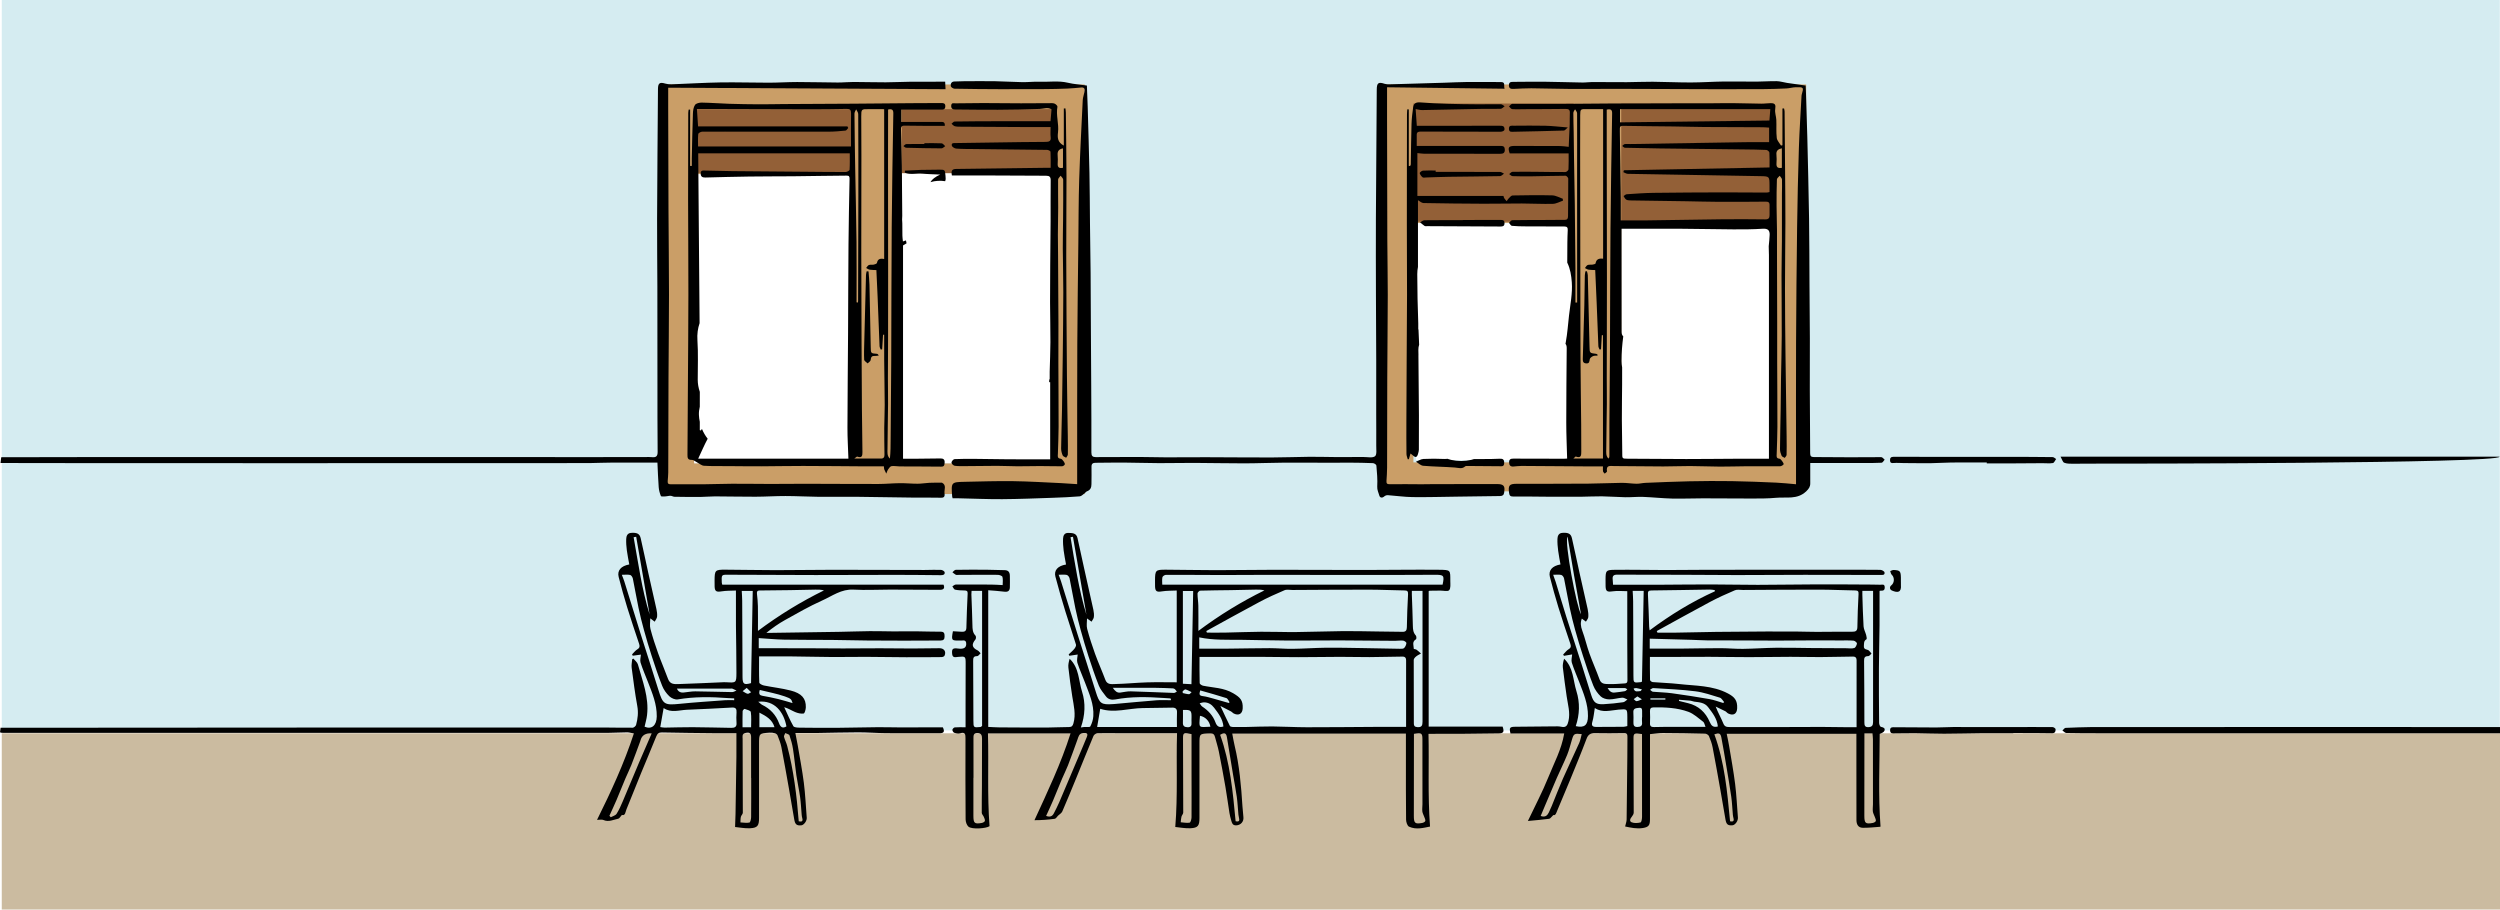 <?xml version="1.0" encoding="UTF-8"?>
<svg id="Livello_1" data-name="Livello 1" xmlns="http://www.w3.org/2000/svg" viewBox="0 0 2363.78 860">
  <defs>
    <style>
      .cls-1 {
        fill: #936037;
      }

      .cls-1, .cls-2, .cls-3, .cls-4, .cls-5 {
        stroke-width: 0px;
      }

      .cls-3 {
        fill: #cbbba0;
      }

      .cls-4 {
        fill: #ca9e67;
      }

      .cls-5 {
        fill: #d5ecf1;
      }
    </style>
  </defs>
  <rect class="cls-3" x="1.67" y="693.29" width="2362.11" height="166.71"/>
  <path class="cls-5" d="M1.67,0v690.58h2361.9V0H1.67ZM807.77,438.17h-151.5V164.57h151.5v273.6ZM996.58,438.17h-143.8V163.68h143.8v274.49ZM1487.43,435.14h-148.62v-224.07h148.62v224.07ZM1676.56,438.13h-147.22v-227.07h147.22v227.07Z"/>
  <path class="cls-4" d="M629.01,79.87v387.27h396.6V79.87h-396.6ZM807.77,438.17h-151.5V164.57h151.5v273.6ZM996.58,438.17h-143.8V163.68h143.8v274.49Z"/>
  <path class="cls-1" d="M807.77,163.48v-60.3h-151.5v60.3h151.5ZM852.77,163.68v-60.49h143.8v60.49h-143.8Z"/>
  <path class="cls-4" d="M1305.7,79.87v384.71h402.06V79.87h-402.06ZM1487.9,437.17h-151.5v-226.37h151.5v226.37ZM1676.71,437.17h-143.8v-227.11h143.8v227.11Z"/>
  <g>
    <rect class="cls-1" x="1336.4" y="97.87" width="151.5" height="111.83"/>
    <rect class="cls-1" x="1532.91" y="97.87" width="143.8" height="112.19"/>
  </g>
  <g>
    <path class="cls-2" d="M1689.28,413.45c-.34-25.14-.75-50.27-1.04-75.41-.25-21.72-.5-43.45-.51-65.18-.02-20.81.36-41.62.39-62.43.03-16.76-.19-33.52-.31-50.28-.13-18.26-.28-36.52-.45-54.78,0-.96-.34-1.91-.53-2.87-.51.03-1.02.06-1.52.1v34.73c-.45.09-.89.19-1.34.28-1.4-2.38-3.72-4.66-4.01-7.17-.66-5.63-.17-11.39-.42-17.08-.15-3.37-1.54-6.82-1.06-10.04.64-4.29.1-5.78-4.42-5.75-2.86.02-5.72.59-8.58.55-8.88-.11-17.76-.47-26.65-.56-7.33-.08-14.65.12-21.98.14-8.99.03-17.99-.02-26.98,0-12.43.03-24.86.09-37.29.12-10.02.02-20.04-.04-30.05.02-15.36.09-30.72.32-46.09.37-15.53.05-31.06-.11-46.58.01-1.04,0-2.07,1.59-3.1,2.45,1.01.87,1.98,2.42,3.04,2.5,4.01.28,8.05.07,12.08.05,12.82-.07,25.64-.06,38.46-.24,3.01-.04,4.16.92,3.95,3.98-.23,3.43.03,6.89-.1,10.34-.26,7.27-.64,14.53-.95,21.54-2.94-.29-5.48-.75-8.03-.77-14.28-.09-28.55-.08-42.83-.11-6.03,0-6.95,1.36-4.94,7.09h55.72c0,5.08.15,10.11-.14,15.1-.05.93-1.87,2.5-2.89,2.51-9.37.08-18.73-.15-28.1-.23-7.33-.06-14.67-.14-22,.03-1.04.02-2.06,1.39-3.08,2.14,1.06.68,2.1,1.9,3.18,1.94,6.01.22,12.04.25,18.06.17,10.71-.15,21.41-.51,32.11-.55.87,0,2.5,1.77,2.5,2.72.06,11.81-.17,23.62-.2,35.42,0,2.55-.84,3.66-3.48,3.61-4.47-.09-8.94.04-13.41.06-11.96.04-23.92,0-35.88.21-1.04.02-2.05,1.63-3.07,2.5.92.99,1.76,2.75,2.77,2.85,4.42.44,8.89.48,13.34.51,12.09.09,24.17.16,36.26.1,2.59-.01,3.28,1.11,3.19,3.38-.16,3.88-.33,7.76-.35,11.65-.04,6.37-.07,12.74-.11,19.12,2.87,5.9,3.83,12.06,4.31,18.7.74,10.34-1.47,20.97-2.63,31.21-.96,8.48-1.53,16.96-3.07,25.39-.09.5-.19,1-.29,1.5.9,1.05,1.19,2.4,1.17,4.14-.19,23.46-.43,46.93-.42,70.39,0,11.16.53,22.32.82,33.96-.55.03-1.78.16-3.01.16-15.92,0-31.84,0-47.76-.11-2.65-.02-4.13.64-4.1,3.53.03,2.67,1.2,4.1,3.93,3.95,2.58-.14,5.15-.58,7.73-.56,19.92.1,39.85.28,59.77.42,5.69.04,11.39,0,17.31,0,0,2.16-.2,3.49.07,4.71.17.79,1.03,1.43,1.59,2.14.76-.71,2.25-1.55,2.15-2.13-1.02-6.17,3.11-5.06,6.69-5.02,15.51.17,31.01.34,46.52.37,8.44.01,16.87-.41,25.31-.38,9.45.04,18.9.49,28.35.54,8.29.04,16.59-.3,24.88-.34,10.6-.04,21.2.12,31.79.02,1.21-.01,2.74-.88,3.48-1.84.33-.43-.76-2.18-1.47-3.14-.67-.9-1.63-2.12-2.56-2.21-3.16-.31-2.59-2.39-2.53-4.38.25-8.58.66-17.16.68-25.74.03-20.24-.15-40.48-.21-60.72-.04-12.78.02-25.57,0-38.35-.04-20.51-.12-41.03-.17-61.54-.02-8.43.05-16.86-.02-25.29-.07-7.74-.36-15.48-.39-23.22-.03-8.28.02-16.56.32-24.82.04-1.18,1.73-2.3,2.66-3.45.75,1.19,2.08,2.35,2.14,3.57.21,4.45-.05,8.91-.05,13.37-.02,14.93.04,29.85-.03,44.78-.05,10.92-.35,21.83-.35,32.74,0,18.95.27,37.9.2,56.84-.05,13.81-.5,27.61-.71,41.42-.15,9.61-.17,19.23-.32,28.84-.19,12.33-.53,24.66-.61,36.98-.01,2.08.67,4.28,1.52,6.22.41.93,1.94,1.36,2.97,2.01.61-.96,1.71-1.9,1.74-2.87.15-5.54.1-11.1.02-16.64ZM1489.27,103.31c.66,1.26,1.88,2.52,1.89,3.78.1,18.71.01,37.43.01,56.14,0,35.26.02,70.52.03,105.78,0,5.69,0,11.38,0,17.07-.54,0-1.07,0-1.61,0,0-10.9.06-21.81-.01-32.71-.15-20.11-.31-40.22-.59-60.33-.31-22.71-.73-45.42-1.14-68.13-.11-6-.45-11.99-.42-17.99,0-1.21,1.19-2.41,1.84-3.62ZM1515.73,244.6c-3.86-.47-6.49.45-7.11,4.47-.08.53-1.81.97-2.83,1.13-1.54.24-3.26-.16-4.63.38-1.08.43-1.74,1.88-2.59,2.87,1.13.53,2.22,1.33,3.4,1.53,1.97.32,4.01.26,6.32.37.46,10.3.95,20.47,1.36,30.65.56,13.78,1.03,27.57,1.63,41.36.05,1.06.72,2.08,1.11,3.12.46-.06.92-.12,1.38-.19.26-4.45.51-8.9.77-13.35.36,0,.72-.02,1.09-.03v116.67h-27.94c1.1-.96,1.92-2.06,2.27-1.92,5.24,2.02,5.15-1.52,5.16-4.86,0-8.35-.01-16.7-.09-25.05-.21-21.85-.54-43.7-.66-65.56-.14-24.6-.1-49.2-.14-73.8-.07-39.52-.14-79.05-.19-118.57-.02-11.63-.05-23.25.06-34.88.06-5.85.29-5.87,6.26-5.77,5.01.09,10.02.02,15.4.02v141.41ZM1522.74,215.58c-.33,38.27-.3,76.55-.49,114.83-.12,23.29-.39,46.57-.55,69.85-.07,10.43,0,20.87-.02,31.3,0,.65-.18,1.29-.85,2.04-2.64-2.55-2.09-6-2.08-9.09.07-14.15.41-28.3.54-42.45.08-8.17-.1-16.35-.09-24.52.01-17.32.07-34.64.1-51.96.03-14.36.07-28.72.07-43.07,0-15.91-.04-31.82-.07-47.73-.04-26.58-.09-53.16-.12-79.75-.01-10.38,0-20.75,0-31.38,3.75-.84,5.15.01,5.1,3.5-.59,36.14-1.23,72.29-1.54,108.44ZM1532.46,186.5c-.26-20.73-.6-41.46-.89-62.19-.08-5.64-.02-5.4,5.46-5.29,14.93.31,29.86.34,44.79.54,9.91.13,19.81.45,29.72.53,18.3.13,36.61.13,54.91.22,1.99,0,3.98.23,6.27.37v13.73c-7.56,0-14.99-.1-22.43.02-36.31.56-72.61,1.18-108.92,1.77-1.73.03-3.49-.22-5.17.06-.86.14-1.58,1.14-2.36,1.76.84.59,1.67,1.66,2.53,1.69,11.06.31,22.11.51,33.17.65,26.32.33,52.64.6,78.95.92,7.19.09,14.39.14,21.58.49,1.05.05,2.83,1.57,2.9,2.51.3,4.57.14,9.17.14,14.05-46.2.89-91.96,1.77-137.73,2.65-.16.61-.32,1.21-.48,1.82,1.41.55,2.81,1.54,4.23,1.57,21.55.44,43.1.75,64.65,1.11,20.3.34,40.6.66,60.9,1.07,8.37.17,8.37.27,8.41,8.85,0,2,0,4,0,6.18-1.07.2-1.87.5-2.68.49-13.51-.04-27.03-.21-40.54-.18-22.12.06-44.23.15-66.35.45-8.48.11-16.96.76-25.43,1.31-1.04.07-2.01,1.1-3.01,1.69.77,1.13,1.33,2.55,2.37,3.29.96.68,2.45.84,3.71.86,17.71.3,35.41.52,53.12.79,9.78.15,19.57.48,29.35.52,15.23.07,30.47.04,45.7-.14,2.58-.03,3.82.56,3.8,3.21-.03,3.15,0,6.31.01,9.46.02,2.73-.85,4.13-4.05,4.09-13.67-.18-27.35-.23-41.02-.09-23.47.25-46.95.72-70.42,1.03-8.04.11-16.09.02-25.18.02,0-7.26.08-14.56-.01-21.85ZM1672.55,240.66v193.1c-10.75,0-21.51-.04-32.27,0-15.3.06-30.59.28-45.89.27-18.48-.01-36.97-.18-55.45-.31-5.31-.04-5.09-.09-5.08-5.72.01-10.32-.37-20.64-.39-30.96-.03-11.17.21-22.34.26-33.51.03-5.36.03-10.71.02-16.07-.38-2.04-.59-4.09-.59-6.13,0-7.9.63-15.51,1.66-23.26-1.16-1.14-1.58-2.43-1.58-4.27.03-26.92-.02-53.84-.05-80.76,0-5.71,0-11.42,0-16.76,19.52,0,38.51-.08,57.5.03,16.12.09,32.24.5,48.36.58,9.21.04,18.43,0,27.61-.6,4.72-.31,6.71,1.33,6.58,5.74-.1,3.5-.56,6.99-.89,10.85l.19,7.79ZM1673,113.97c-47.24.58-94.13,1.15-141.27,1.72v-12.49h142.12c-.28,3.6-.54,6.93-.85,10.77ZM1684.77,158.7c-4.2.72-5.29-.97-5.08-4.23.17-2.7.26-5.44-.04-8.12-.44-3.87,1.58-5.36,5.12-6.15v18.5Z"/>
    <path class="cls-2" d="M1417.88,433.73c-4.75.27-9.51.26-14.27.29-3.26.02-6.52.02-9.92.02-.88.31-1.75.57-2.6.77-6.32,1.44-12.79,1.44-19.11,0-1.21-.28-2.38-.63-3.53-1.05-.77.19-1.68.25-2.75.2-6.6-.31-13.24-.36-19.84-.01-2.39.13-4.71,1.71-7.06,2.63,2.28,1.33,4.48,3.61,6.85,3.82,9.97.86,20.01.91,29.99,1.65,3.4.25,6.71,1.7,9.71-1.11.35-.33,1.09-.36,1.65-.36,10.31.06,20.63.09,30.94.25,2.33.04,4.21.37,4.29-3.04.08-3.38-1.26-4.23-4.35-4.06Z"/>
    <path class="cls-2" d="M1350.83,558.91v128.12h69.92c1.74,5.04.8,6.35-3.78,6.39-12.17.11-24.33.33-36.5.42-9.68.07-19.35.01-29.82.01.69,28.64-.8,57.75,1.46,87.67-6.03,1.16-13,3.26-19.84.1-1.65-.76-2.78-4.35-2.81-6.65-.23-19.29-.14-38.59-.15-57.89,0-7.88,0-15.76,0-23.42h-164.2c.82,4.21,1.37,7.72,2.2,11.17,4.58,18.93,6.23,38.23,7.45,57.6.22,3.42.55,6.84.91,10.25.46,4.28-2.65,7.58-6.85,7.71-3.44.1-4-2.23-4.67-4.59-.65-2.32-1.29-4.67-1.68-7.05-1.31-8.2-2.38-16.44-3.79-24.61-1.93-11.13-3.98-22.24-6.2-33.32-.95-4.76-2.49-9.4-3.72-14.11-.62-2.38-1.7-3.32-4.54-3.25-10.1.26-10.11.07-10.11,10.01,0,23.33-.02,46.65,0,69.98,0,7.23-1.37,9.3-8.46,9.67-4.99.26-10.04-.79-14.41-1.2,2.48-30.08.78-59.11,1.67-88.67-8.27,0-15.98,0-23.68,0-11.31,0-22.62,0-33.92-.02-5.9,0-11.8-.2-17.69.05-1.31.06-3.22,1.36-3.72,2.56-5.62,13.39-10.99,26.89-16.5,40.33-4.24,10.37-8.51,20.73-12.96,31.01-.67,1.55-2.42,2.63-4.05,4.06-1.02,1.02-1.95,2.78-3.09,2.94-6.22.86-12.5,1.33-19.2,1.33,12.35-26.9,24.97-53.28,34.12-82.05h-78.09c.82,29.42-.75,58.28,1.49,87.7-2.95,2.19-16.86,3.31-20.02.38-1.63-1.51-2.59-4.53-2.6-6.88-.2-25.49-.2-50.98-.12-76.47.01-3.78-.17-6.34-5.11-4.84-1.66.5-3.78.06-5.51-.5-.85-.28-1.82-1.86-1.75-2.79.06-.85,1.37-2.23,2.23-2.31,3.13-.28,6.29-.11,10.22-.11,0-7.82,0-15.1,0-22.39.02-12.54.03-25.08.08-37.62.03-7.11-.13-7.21-7.35-6.52-2.27.22-5.04,1.16-5.42-2.83-.46-4.77.51-5.77,5.65-5.07,5.07.69,7.51-.6,7.66-4.08.1-2.41-.7-3.95-3.52-3.54-.85.12-1.72.02-2.59.04-7.89.16-8.08-.08-6.47-8.79,2.7.16,5.48.33,8.27.49,2.65.15,4.37-.5,4.45-3.74.27-10.78.68-21.57,1.2-32.34.12-2.43-.82-2.93-2.98-2.95-3.01-.03-6.06-.16-8.98-.78-1.01-.21-1.67-2.04-2.49-3.13,1.07-.58,2.13-1.67,3.2-1.68,11.16-.1,22.32-.06,33.48.02,3.27.02,6.54.27,10.88.47,0-2.6.44-5.32-.21-7.75-.27-1-2.87-1.93-4.42-1.94-12.38-.11-24.76.01-37.15.06-.86,0-1.86.21-2.56-.15-1.16-.59-2.12-1.55-3.17-2.35,1.04-.8,2.07-2.27,3.13-2.29,9.65-.18,19.31-.16,28.96-.1,5.75.04,11.5.35,17.25.4,3.78.03,4.96,2.22,4.98,5.51.03,3.6.12,7.21,0,10.81-.12,3.46-2.03,4.5-5.48,4.02-4.91-.68-9.89-.9-14.97-1.33v129.21c3.61.16,7,.43,10.4.45,15.12.1,30.23.2,45.35.15,6.89-.02,13.78-.5,20.67-.48,2.64,0,3.46-1.2,4.1-3.39,2.53-8.64.3-17.02-1.06-25.51-1.46-9.08-2.65-18.21-3.68-27.34-.3-2.68.37-5.48,1.17-8.31,9.05,8.45,8.39,20.55,11.73,31.01,3.51,11,2.92,22.36-1.09,33.93,1.52-.22,2.3-.38,3.09-.44,2.02-.15,5.33.43,5.82-.5,1.56-2.94,2.65-6.4,2.86-9.73.73-11.29-3.96-21.37-7.8-31.6-2.37-6.33-5.22-12.49-7.28-18.91-.75-2.33.15-5.18.3-7.78-2.58.38-5.25.78-7.93,1.18-.2-.43-.39-.87-.59-1.3,1.79-1.71,3.75-3.29,5.31-5.19.9-1.1,1.94-2.95,1.6-4.06-3.17-10.43-6.77-20.72-9.96-31.15-3.36-10.99-6.63-22.02-9.5-33.14-1.55-6,2.33-10.22,10.05-11.44-.77-4.44-1.72-8.87-2.27-13.35-.45-3.69-.71-7.44-.54-11.14.13-2.82,1.26-5.51,4.9-5.39,3.74.12,7.69-.09,8.77,4.95,1.98,9.29,4.03,18.56,6.09,27.83,2.97,13.33,6.02,26.65,8.92,40,.48,2.21.7,4.59.43,6.81-.18,1.51-1.42,2.9-2.19,4.34-1.24-.89-2.47-1.79-4.26-3.08,0,3.28-.69,6.78.13,9.88,2.09,7.91,4.61,15.73,7.4,23.43,3.02,8.34,6.68,16.44,9.79,24.75,1.81,4.84,5.99,4.04,9.35,3.97,10.02-.23,20.02-1.26,30.04-1.57,9.29-.29,18.6-.06,28.1-.06v-86.79c-4.61.24-9.46.07-14.16.84-4.61.76-6.2,0-6.33-4.64-.05-1.87-.05-3.75-.04-5.62.05-9.77.48-10.31,10.23-10.27,15.83.07,31.66.45,47.49.45,18.26,0,36.53-.35,54.79-.36,28.63-.02,57.25.18,85.88.17,23.29,0,46.58-.44,69.87-.19,11.62.13,10.9.2,10.95,10.73.02,2.96.49,6.84-1.11,8.61-1.29,1.43-5.39.34-8.24.36-3.31.03-6.62.06-9.93.12-.41,0-.81.24-1.2.37ZM1329.47,687.27c0-21.72-.02-42.31.02-62.9,0-4.16-3.02-3.54-5.46-3.52-9.71.08-19.41.41-29.12.45-9.32.04-18.64-.26-27.96-.24-13.06.03-26.12.3-39.18.3-12.48,0-24.96-.26-37.45-.31-10.59-.04-21.17.07-31.76.1-8.01.02-16.02,0-24.4,0,0,7.92-.1,16.37.15,24.81.02.85,1.98,2.14,3.21,2.39,9.57,1.97,19.48,1.82,28.44,7.11,6.69,3.95,9.38,6.68,9.02,14.29-.25,5.22-3.77,7.24-8.55,4.84-.88-.44-1.5-1.38-2.37-1.85-3.05-1.65-6.15-3.19-10.16-5.25,3.35,7.13,6.07,13.06,8.97,18.89.31.62,1.71.96,2.61.98,4.46.09,8.92.07,13.39,0,8.04-.14,16.07-.56,24.1-.49,10.9.09,21.79.75,32.69.76,21.67.03,43.34-.24,65.01-.35,9.39-.05,18.77,0,28.79,0ZM1140.58,596.65l.54,1.5c5.79,0,11.58.09,17.37-.02,11.31-.22,22.62-.72,33.93-.81,11-.08,22,.4,33,.29,14.83-.14,29.65-.75,44.48-.89,10.95-.1,21.9.22,32.85.35,7.86.1,15.71.2,23.57.31,3.01.04,3.82-1.59,3.88-4.39.23-10.35.5-20.71,1.12-31.04.19-3.11-.82-3.64-3.53-3.68-11.14-.16-22.28-.73-33.42-.75-24.09-.03-48.18.19-72.27.31-2.54.01-5.41-.69-7.58.23-8.06,3.4-16.05,7.04-23.77,11.15-16.82,8.96-33.46,18.27-50.17,27.43ZM1363.98,552.81c1.9-8.81,1.17-9.4-7.44-9.34-27.18.2-54.36.16-81.54.16-24.89,0-49.78-.11-74.67-.11-14.8,0-29.6.19-44.4.17-17.85-.02-35.69-.22-53.54-.17-1.16,0-3.11,1.29-3.31,2.26-.49,2.37-.16,4.9-.16,7.02h265.05ZM1133.9,613.31c10.06,0,19.27.06,28.49-.02,12.71-.11,25.42-.44,38.14-.45,7.16,0,14.33.73,21.49.64,10.43-.13,20.85-.92,31.28-1.04,11.24-.13,22.5.13,33.74.31,12.15.19,24.3.49,36.45.68,1.4.02,3.28.12,4.09-.68,1.2-1.18,2.04-3.09,2.2-4.77.07-.69-1.96-2.16-3.13-2.28-2.55-.27-5.16.22-7.75.2-17.24-.11-34.47-.36-51.71-.4-16.52-.04-33.04.24-49.56.15-14.42-.07-28.84-.52-43.26-.69-13.54-.15-27.13.51-40.47-2.33v10.66ZM1112.8,687.42c0-5.25-.18-9.57.06-13.86.18-3.31-1.51-4.51-4.32-4.49-9.35.07-18.69.3-28.04.42-13.44.17-26.8,5.04-40.22.69-.96,5.68-1.93,11.38-2.92,17.23h75.45ZM1133.09,596.51c20.33-15.19,40.7-27.58,62.43-38.29-2.76-.75-5.4-.79-8.03-.74-8.02.15-16.04.38-24.05.51-9.57.15-19.15.17-28.71.48-.89.03-2.46,1.77-2.46,2.72,0,3.86.71,7.72.78,11.59.15,7.58.04,15.16.04,23.74ZM918.63,558.64c-.08,1.46-.2,2.45-.17,3.45.33,9.64.79,19.27.98,28.91.07,3.67.08,7.11,2.91,10.02.62.63.58,2.84-.04,3.58-3.93,4.7-3.35,7.75,2.06,10.38,1.11.54,1.87,1.79,2.79,2.72-1.08.95-2.18,2.73-3.23,2.7-3.67-.09-3.81,1.91-3.79,4.69.13,18.73.15,37.47.23,56.21.03,6.73.06,6.74,6.81,6.09.24-.02.46-.31,1.4-.99v-127.75h-9.96ZM1334.92,558.68c0,1.44-.03,2.57,0,3.7.33,9.77.78,19.54.95,29.31.06,3.42.32,6.49,2.81,9.18.65.7.7,3.24.19,3.54-4.12,2.46-2.17,5.93-2.09,9.15,1.03.3,2,.33,2.65.81,1.46,1.07,2.77,2.35,4.14,3.54-1.57.92-3.28,1.67-4.66,2.81-.99.81-2.2,2.15-2.2,3.26-.06,20.01.04,40.01.1,60.02,0,2.18.63,3.26,3.19,3.49,4.26.39,5.03-1.49,5.02-5.24-.09-28.19-.01-56.38,0-84.57,0-12.91,0-25.81,0-39h-10.12ZM1107.07,662.06c.02-.39.03-.78.05-1.17-.21-.19-.4-.52-.62-.54-2.14-.17-4.28-.28-6.42-.42-15.25-1.03-30.49-1.44-45.62,1.42-3.56.67-6.69-.11-8.88-3.03-2.4-3.21-5.14-6.38-6.6-10.02-3.62-9.1-6.75-18.41-9.79-27.73-2.7-8.3-5.14-16.69-7.46-25.1-1.86-6.74-3.54-13.54-4.97-20.39-1.96-9.38-3.53-18.84-5.47-28.23-.26-1.27-1.56-3.01-2.67-3.26-2.28-.51-4.75-.15-7.67-.15.86,2.34,1.67,4.27,2.29,6.26,5.18,16.58,10.28,33.19,15.5,49.76,5.75,18.24,11.72,36.41,17.36,54.68,3.42,11.07,5.06,12.44,16.51,11.57.43-.03.86-.04,1.3-.08,13.2-1.19,26.39-2.47,39.6-3.51,4.49-.35,9.03-.06,13.55-.06ZM1128.16,558.81h-9.73v87.67c3.06.17,5.44.3,8.1.44.55-29.55,1.09-58.68,1.63-88.12ZM1126.6,694.1c-7.4-1.59-8.05-1.33-8.04,3.9.05,23.43.2,46.86.2,70.28,0,1.31-1.34,2.57-1.68,3.94-.43,1.7-.48,3.5-.7,5.25,2.83.2,5.74.85,8.44.36.9-.16,1.78-3.25,1.79-5.01.12-14.2.01-28.4,0-42.6-.01-12.06,0-24.12,0-36.13ZM1336.89,693.86c0,1.66,0,3.08,0,4.51-.03,24.28-.06,48.57-.09,72.85-.01,7.15,1.06,8.13,7.95,6.88,1.09-.2,2.7-1.05,2.89-1.87.26-1.15-.54-2.57-.98-3.84-.59-1.72-1.6-3.38-1.82-5.14-.28-2.26.11-4.59.11-6.89,0-20.14-.07-40.28-.03-60.43.01-6.83-.36-7.23-8.02-6.07ZM920.46,735.44s-.06,0-.1,0c0,11.92,0,23.84,0,35.76,0,7.17,1.03,8.14,7.94,6.9,1.09-.2,2.71-1.04,2.9-1.86.26-1.15-.46-2.61-.98-3.85-.56-1.33-1.94-2.56-1.96-3.84-.1-8.2.13-16.41.16-24.61.06-15.12.02-30.24.1-45.35.01-3.09-.5-5.45-4.32-5.5-3.86-.06-3.8,2.38-3.78,5.21.09,12.38.04,24.76.04,37.14ZM989.12,771.44c3.77,1.46,5.93.29,7.35-2.5,1.75-3.43,3.53-6.86,5.05-10.4,6.31-14.72,12.52-29.47,18.76-44.22,2.43-5.74,4.91-11.46,7.23-17.25,1.39-3.45.44-4.19-3.24-3.95-4.05.27-4.46,3.24-5.46,6-2.96,8.17-5.88,16.36-9.01,24.47-1.64,4.24-3.75,8.29-5.52,12.48-2.93,6.96-5.69,13.99-8.65,20.94-2.04,4.8-4.28,9.51-6.5,14.41ZM1168.29,776.51c2.81.63,3.93-.14,3.25-2.82-.28-1.1-.49-2.23-.6-3.35-.52-5.66-.78-11.36-1.55-16.98-.95-6.94-2.34-13.82-3.49-20.73-1.98-11.88-3.97-23.75-5.85-35.64-.68-4.33-2.84-4.3-6.41-2.21,9.49,26.31,12.02,53.9,14.65,81.74ZM1052.15,650.33c2.24,3.14,3.97,4.92,7.14,4.5,3.27-.43,6.55-1.24,9.81-1.16,13.63.37,27.24,1.04,40.87,1.5.9.03,1.83-.8,2.75-1.23-.63-.82-1.17-1.75-1.94-2.41-.5-.43-1.32-.64-2.01-.67-5.29-.22-10.59-.48-15.89-.51-13.16-.07-26.32-.02-40.73-.02ZM1156.76,686.88c-.64-7.08-4.76-12.41-8.81-17.72-2.35-3.09-5.48-5.09-9.51-5.08-1.39,0-2.77.54-4.16.84.8,1.07,1.4,2.45,2.45,3.14,5.67,3.72,10.12,8.5,12.46,14.87,1.41,3.85,3.53,5.31,7.57,3.96ZM1014.5,507.52c-.76.15-1.53.3-2.29.44,4.1,24.59,7.74,49.27,15.02,73.25-4.24-24.57-8.49-49.13-12.73-73.7ZM1118.49,671.29c0,4.17.12,8.03-.04,11.89-.13,3.18,1.3,4.33,4.34,4.43,3.23.11,3.98-1.53,3.82-4.29-.1-1.72-.02-3.45,0-5.18.1-6.43-.7-7.17-8.13-6.85ZM1161.81,664.68c.26-.23.52-.47.78-.7-1.02-1.36-1.77-3.52-3.09-3.94-8.09-2.62-16.32-4.84-24.66-7.24-1,3.33-1.2,4.94,2.18,5.34,3.54.42,7.01,1.51,10.47,2.45,4.79,1.3,9.55,2.72,14.32,4.09ZM1144.44,687.13c-.83-5.34-4.83-9.45-9.84-10.33-1.07,12.24-1.44,10.74,9.84,10.33ZM1118.21,653.56c.03.58.06,1.16.09,1.74,1.98.4,3.96,1.04,5.94,1.08.8.02,1.62-1.27,2.43-1.96-1.91-.9-3.76-2.03-5.77-2.57-.69-.19-1.78,1.1-2.69,1.71Z"/>
    <path class="cls-2" d="M1525.16,552.9c14.57,0,28.43.04,42.28-.01,16.65-.07,33.3-.32,49.95-.3,14.88.01,29.76.41,44.63.39,18.79-.03,37.58-.39,56.37-.45,17.48-.05,34.97.11,52.45.2,2.42.01,4.85.21,7.27.13,1.88-.06,3.79-.75,3.92,2.32.13,2.85-1.28,3.49-3.7,3.31-.53-.04-1.09.24-1.18.26,0,10.98.08,21.7-.02,32.42-.13,13.36-.52,26.72-.58,40.08-.08,17.44.02,34.88.18,52.31.01,1.29.86,3.5,1.67,3.68,2.27.49,4.29,1.08,3.38,3.67-.49,1.38-2.5,2.23-4.51,3,0,28.6-1.48,57.56.79,87.44.49-.39-.02.36-.57.4-5.39.41-10.78,1.02-16.17.94-4.47-.06-6.02-3.31-6.03-7.41-.02-17.57-.03-35.14-.04-52.7,0-9.62,0-19.24,0-28.77h-122.63c.88,4.41,1.69,7.87,2.26,11.38,1.98,12.02,4.2,24.02,5.71,36.1,1.31,10.52,1.78,21.15,2.63,31.72.25,3.1-2.53,7.08-5.15,7.32-4.47.41-5.87-.95-6.66-5.77-1.51-9.29-3.15-18.57-4.8-27.83-2.38-13.38-4.73-26.77-7.31-40.11-.71-3.65-2.01-7.23-3.47-10.65-.47-1.1-2.33-2.24-3.58-2.27-13.3-.35-26.6-.57-39.9-.62-3.82-.01-7.64.64-12.26,1.06,0,4.91,0,10.32,0,15.73,0,21.6,0,43.19-.02,64.79,0,5.63-1.19,7.33-6.68,8.24-5.81.96-11.45-.32-16.82-1.44.63-2.75,1.39-4.6,1.42-6.47.29-19.68.48-39.35.67-59.03.06-6.33.07-12.66.1-18.99.01-2.18-.12-3.86-3.21-3.8-9.13.19-18.27.19-27.4.03-4.09-.07-6.47,1.15-8.04,5.33-4.91,13.05-10.27,25.92-15.54,38.83-3.97,9.71-8.02,19.38-12.15,29.02-.91,2.12-1.57,4.99-3.72,4.26-1.8,1.68-2.77,3.39-3.96,3.56-6.24.86-12.52,1.33-20.1,2.06,6.87-14.51,13.75-27.43,19.17-40.93,5.45-13.59,12.64-26.67,15.18-41.82h-50.79c-1.42-5.44-.66-6.32,4.53-6.34,12.13-.05,24.26-.26,36.39-.35,2.37-.02,4.81-.15,7.08.36,4.7,1.07,5.89-1.46,6.79-5.33,1.88-8.03-.58-15.64-1.68-23.4-1.29-9.1-2.6-18.21-3.62-27.35-.3-2.66.38-5.43,1.19-8.24,8.92,8.39,8.4,20.32,11.66,30.67,3.43,10.87,3.06,22.12-.64,33.07,8.37,1.86,11.46-1.03,11.54-9.53.11-11.45-4.22-21.64-8.2-31.98-2.38-6.17-5.08-12.24-7.07-18.54-.73-2.32.17-5.16.33-7.76-2.56.44-5.16.88-7.76,1.33-.25-.41-.5-.81-.75-1.22,1.7-1.7,3.16-3.79,5.15-5,2.47-1.5,2.35-3.05,1.57-5.36-3.83-11.43-7.69-22.85-11.24-34.36-2.91-9.47-5.54-19.04-8.02-28.63-1.58-6.14,2.13-10.49,10.02-11.85-.75-4.3-1.66-8.6-2.21-12.95-.47-3.69-.81-7.44-.68-11.14.1-2.77,1.04-5.51,4.63-5.77,5.61-.41,8.1.82,9.07,5.06,2.47,10.8,4.71,21.66,7.11,32.47,2.56,11.5,5.26,22.97,7.76,34.49.54,2.49.81,5.13.6,7.66-.13,1.48-1.45,2.86-2.24,4.29-1.22-.92-2.45-1.85-3.85-2.9-1.48,3.59-1.16,7.25.37,11.35,2.61,7,4.22,14.37,6.73,21.41,2.98,8.36,6.66,16.46,9.65,24.81,1.66,4.63,5.49,4.21,8.82,4.34,4.99.2,10.02-.37,15.03-.63,2.77-.14,2.51-2.11,2.5-4.04-.08-11.52-.14-23.05-.16-34.57-.02-16.05,0-32.1,0-48.59-4.46,0-9.3-.54-13.96.15-4.9.72-6.42.1-6.54-4.82-.05-2.16-.06-4.33-.04-6.49.08-8.16.37-8.93,8.3-9.03,16.26-.21,32.53.17,48.79.19,12.64.02,25.29-.19,37.93-.22,21.73-.05,43.45-.05,65.18-.06,18.71,0,37.41,0,56.12,0,14.51,0,29.02-.06,43.52.11,1.38.02,3.75,1.34,3.93,2.36.51,2.83-1.99,2.46-3.83,2.46-23.89-.04-47.77-.13-71.66-.11-21.44.02-42.88.21-64.33.22-16.98,0-33.96-.21-50.94-.26-20.72-.06-41.44-.01-62.17-.12-3.27-.02-4.45,1.31-4.09,4.42.19,1.67.23,3.37.35,5.1ZM1560.01,621.14c0,6.91-.07,14.36.12,21.8.02.71,1.6,1.92,2.54,1.99,8.23.7,16.51.87,24.7,1.81,15.68,1.81,31.78,1.21,46.43,8.94,6.28,3.31,9.04,6.58,8.71,14.02-.24,5.34-3.62,7.32-8.52,4.89-1-.5-1.7-1.6-2.7-2.12-2.99-1.55-6.06-2.95-9.1-4.41,2.23,5.89,5.13,10.71,7.18,15.87,1.26,3.17,3.06,3.51,5.9,3.49,16.79-.07,33.58.03,50.37.02,12.33,0,24.66-.13,36.98-.12,8.5.01,17,.19,25.49.28,2.31.02,4.63,0,7.31,0,0-21.76-.03-42.5.02-63.23,0-4.16-3-3.56-5.44-3.54-9.71.08-19.41.4-29.12.44-9.32.04-18.65-.26-27.97-.24-13.06.03-26.12.3-39.18.3-12.48,0-24.97-.25-37.45-.3-10.59-.04-21.18.06-31.76.09-8.01.02-16.02,0-24.51,0ZM1566.49,596.69c.22.5.44,1.01.66,1.51,5.66,0,11.32.07,16.98-.02,12.89-.21,25.77-.57,38.66-.73,15.94-.2,31.89-.29,47.84-.37,9.57-.05,19.15-.01,28.72.06,6.13.04,12.26.31,18.38.3,11.12,0,22.24-.25,33.35-.13,3.38.04,5.03-.64,5.09-4.42.17-10.36.53-20.71,1.1-31.05.15-2.72-.46-3.52-3.19-3.56-11.29-.16-22.57-.75-33.86-.77-24.09-.03-48.18.19-72.26.32-2.54.01-5.4-.65-7.57.27-8.06,3.41-16.06,7.04-23.77,11.15-16.81,8.96-33.43,18.26-50.13,27.42ZM1559.86,613.29c10.06,0,19.28.06,28.5-.01,12.71-.11,25.42-.43,38.14-.43,7.16,0,14.33.74,21.49.65,10.43-.13,20.85-.92,31.28-1.05,11.25-.13,22.51.19,33.77.28,10.88.09,21.75.13,32.63.18,2.54.01,5.22.5,7.55-.2,1.25-.38,2.37-2.75,2.56-4.34.09-.78-2-2.53-3.21-2.63-4.14-.35-8.32-.17-12.49-.19-7.48-.03-14.95-.11-22.43-.08-12.5.05-25,.21-37.5.23-10.05.02-20.1-.11-30.15-.14-12.01-.04-24.02,0-36.03-.08-4.71-.04-9.42-.38-14.14-.51-13.26-.38-26.53-.73-39.98-1.1v9.44ZM1621.42,559.09c-.03-.38-.06-.76-.1-1.13-1.51-.18-3.01-.54-4.52-.52-18.45.27-36.89.66-55.34.85-3.02.03-3.47,1.03-3.31,3.85.56,10.04.76,20.11,1.13,30.16.04,1.15.28,2.29.45,3.71,19.65-14.64,39.89-27.06,61.68-36.91ZM1760.88,558.68c0,1.5-.03,2.63,0,3.76.34,9.92.52,19.84,1.14,29.74.18,2.81,1.73,5.51,2.47,8.31.35,1.31.79,3.65.28,3.95-2.69,1.55-2.24,3.8-2.45,6.27-.33,3.95,3.13,2.99,4.73,4.39.94.83,1.66,1.93,2.47,2.9-1.03.84-2.06,2.4-3.08,2.39-3.41-.03-3.96,1.57-3.93,4.55.2,19.29.27,38.59.28,57.88,0,2.82.26,4.84,3.8,4.71,3.26-.12,4.42-1.53,4.41-4.84-.07-33.53,0-67.06.01-100.59,0-7.72,0-15.43,0-23.42h-10.14ZM1612.57,687.26c-.88-2.06-1.09-3.97-2.14-4.77-4.54-3.42-8.93-7.62-14.12-9.5-10.47-3.8-21.64-4.33-32.78-4.16-2.62.04-3.55,1.13-3.46,3.66.13,3.74.25,7.5.02,11.22-.19,3.02,1.27,3.78,3.83,3.72,3.44-.08,6.89-.16,10.33-.17,12.48-.02,24.95,0,38.32,0ZM1468.54,543.46c.88,2.5,1.7,4.59,2.36,6.73,3.37,10.98,6.59,22,10.05,32.94,4.71,14.91,9.62,29.76,14.38,44.65,3.15,9.87,6.12,19.79,9.28,29.66,2.22,6.91,4.61,8.74,11.63,8.38,6.17-.31,12.34-1,18.46-1.85,1.44-.2,2.7-1.68,4.05-2.57-1.63-.62-3.3-1.84-4.88-1.73-4.15.29-8.26,1.65-12.37,1.61-2.73-.03-6.13-1.02-8.02-2.84-2.92-2.82-5.51-6.44-7-10.2-3.65-9.23-6.7-18.7-9.77-28.14-2.66-8.16-5.14-16.39-7.45-24.66-1.87-6.73-3.55-13.53-4.98-20.36-1.96-9.37-3.53-18.83-5.47-28.21-.26-1.27-1.57-3.02-2.67-3.26-2.28-.51-4.75-.15-7.61-.15ZM1543.7,558.67c.17,3.42.44,6.56.45,9.7.12,23.45.21,46.91.28,70.36.02,7-.01,7.01,6.87,6.27.4-.04.76-.33,1.2-.52.54-28.6,1.08-57.17,1.62-85.81h-10.43ZM1552.55,694.06c-7.52-1.07-8.06-.8-8.05,4.25.07,23.32.21,46.65.2,69.97,0,1.31-.89,2.83-1.78,3.9-1.61,1.9-2.58,4.33-.13,5.32,2.46,1,5.7.77,8.37.12.87-.21,1.41-3.42,1.41-5.27.07-18.83,0-37.66-.03-56.49-.01-7.3,0-14.6,0-21.8ZM1762.82,693.46c0,1.43,0,2.69,0,3.96-.02,24.59-.03,49.19-.06,73.78,0,7.16,1.06,8.15,7.94,6.91,1.1-.2,2.72-1.05,2.91-1.87.26-1.15-.53-2.57-.97-3.85-.59-1.72-1.62-3.37-1.84-5.13-.28-2.26.11-4.6.11-6.9,0-20.45,0-40.89-.03-61.34,0-1.81-.27-3.63-.42-5.56h-7.64ZM1538.66,686.49c0-2.94.02-5.65,0-8.36-.07-8.1-.06-7.82-8.32-7.16-7.44.59-15.08,3.37-22.42-1.54-.78,4.61-1.1,8.89-2.3,12.92-1.17,3.91.25,4.98,3.74,4.97,8.6-.04,17.19-.05,25.79-.13,1.1-.01,2.19-.42,3.52-.69ZM1456.72,771.5c4.28,1.53,6.23-.37,7.64-3.16,1.02-2.03,1.95-4.12,2.81-6.22,3.53-8.6,6.82-17.31,10.56-25.82,4.99-11.35,10.4-22.52,15.45-33.84,1.15-2.59,1.57-5.5,2.36-8.35-7.07-.76-7.54-.44-9.27,5.3-1.44,4.79-2.62,9.71-4.5,14.32-3.01,7.37-6.6,14.51-9.79,21.82-3.83,8.76-7.5,17.58-11.23,26.38-1.32,3.11-2.62,6.23-4.02,9.58ZM1635.81,776.55c2.49.47,3.95.14,3.26-2.73-.26-1.1-.53-2.22-.63-3.35-.51-5.65-.71-11.35-1.49-16.96-1.35-9.61-3.01-19.18-4.61-28.76-1.53-9.18-3.03-18.38-4.8-27.52-.76-3.92-2.16-4.39-6.6-2.94,9.67,26.41,12.18,54.13,14.86,82.26ZM1629.33,664.69c.28-.29.56-.59.84-.88-1.31-1.42-2.38-3.65-3.97-4.14-7.65-2.34-15.34-5.05-23.22-6.05-13.18-1.67-26.51-2.18-39.79-3.03-.98-.06-2.03,1.06-3.05,1.63.91.64,1.78,1.74,2.74,1.83,5.86.57,11.79.59,17.61,1.38,11.95,1.63,23.87,3.48,35.75,5.56,4.44.78,8.73,2.44,13.08,3.7ZM1624.27,686.89c-.77-7.41-5.07-12.81-9.23-18.27-3.35-4.39-8.36-4.58-13.21-5.22-1.13-.15-2.2-.76-3.33-.88-3.64-.37-7.29-.62-10.94-.91-.03.38-.05.75-.08,1.13,2.91.72,5.81,1.43,8.72,2.15,9.8,2.41,16.47,8.63,20.34,17.67,1.55,3.63,3.3,5.51,7.72,4.33ZM1482.17,507.44c-3.32,4.3,8.58,66.81,12.7,73.35-2.17-12.12-4.44-24.45-6.58-36.8-2.11-12.17-4.09-24.37-6.13-36.55ZM1552.54,678.21s.08,0,.11,0c0-1.57.04-3.15-.01-4.72-.07-2.06.52-4.64-3.06-4.22-2.76.32-5.56.35-5.21,4.46.25,2.98.09,6,.06,9-.02,2.48.18,4.67,3.52,4.64,3-.03,5.07-.82,4.62-4.46-.19-1.55-.03-3.14-.03-4.71ZM1520.03,650.53c1.71,2.98,3.53,4.62,6.6,4.29,3.25-.35,6.51-.73,9.72-1.32.85-.16,1.54-1.14,2.31-1.74-.76-.41-1.52-1.16-2.29-1.17-5.21-.1-10.43-.05-16.35-.05ZM1574.64,661.46c0-.39,0-.78.01-1.17h-14.19v1.17h14.18ZM1548.18,658.45c-1.37,1.01-2.42,1.8-3.48,2.58.91.69,1.89,2.04,2.7,1.95,1.73-.19,3.37-1.14,5.05-1.77-1.26-.81-2.52-1.62-4.28-2.75ZM1544.61,651.01c1.16,3.95,4.09,2.47,6.37,2.43.5,0,.98-1.06,1.47-1.64-1.76-.42-3.51-.93-5.29-1.21-.75-.12-1.59.24-2.55.42Z"/>
    <path class="cls-2" d="M887.47,160.43c-5.63.05-11.25.05-16.88.21-5,.14-10,.46-14.99.7-.03.64-.05,1.28-.08,1.92,5.27,2.25,11.06.38,16.54.91,5.61.55,11.26.6,16.9.87-4.61,2.11-7.67,4.43-9.2,7.18,4.55-1.38,9.28-1.61,13.89-.9.72-1.44.47-3.38.33-5.15-.45-5.81-.62-5.8-6.5-5.75Z"/>
    <path class="cls-2" d="M888.94,433.47c-8.03.12-16.07.21-24.1.28-3.64.03-7.28,0-11.01,0v-201.67c1.14-.69,2.24-1.35,3.33-2-.18-.92-.37-1.84-.56-2.76-.86.33-1.86.56-2.87.96-.22-2.27-.49-3.83-.5-5.4-.03-3.91-.06-7.83-.09-11.74-.25-2.4-.26-4.76-.05-7.07-.11-15.89-.21-31.78-.39-47.67-.12-11.08-.5-22.16-.77-33.23-.05-2.26-.18-4.43,3.15-4.37,7.73.14,15.46.19,23.19.24,4.97.03,9.95,0,15.03,0,.47-4.36-2.41-3.73-4.75-3.73-12.07-.02-24.14,0-36.32,0v-11.7c12.52,0,24.67-.06,36.82.05,2.54.02,4.72.16,4.77-3.24.05-3.05-2.16-3-4.19-3-8.99,0-17.98.06-26.96.13-18.64.15-37.28.35-55.92.48-22,.15-44.01.23-66.01.36-7.76.05-15.52.27-23.28.23-9.34-.05-18.69-.19-28.02-.49-8.67-.28-17.33-.98-26-1.12-2.17-.04-5.3.7-6.31,2.2-1.48,2.2-1.89,5.4-1.98,8.2-.5,14.19-.75,28.39-1.07,42.58-.05,2.31,0,4.61,0,6.92-.52,0-1.04,0-1.56,0v-53.3c-.46,0-.93,0-1.39,0-.14,1.07-.39,2.15-.4,3.22-.07,27.34-.17,54.68-.14,82.01.04,29.8.31,59.6.28,89.4-.02,28.74-.29,57.49-.46,86.23-.13,21.79-.29,43.58-.41,65.36-.01,2.65-.03,5.21,4.06,4.98,1.57-.09,3.25,1.46,4.86,2.28,2.21,1.13,4.36,3.14,6.63,3.29,7.27.48,14.59.28,21.9.33,10.87.08,21.74.22,32.62.19,13.07-.04,26.14-.35,39.21-.33,19.48.03,38.96.26,58.44.38,5.99.04,11.98,0,17.99,0,.17,1.5.1,2.26.36,2.89.55,1.36,1.27,2.66,1.91,3.98.6-1.4,1.01-2.92,1.85-4.15.81-1.19,1.98-2.79,3.15-2.94,2.52-.33,5.14.27,7.72.28,13.07.09,26.14.04,39.2.21,3.01.04,3.1-1.59,3.25-3.81.22-3.21-1.46-3.99-4.19-3.95ZM803.3,160.51c-.05.81-2.36,2.1-3.63,2.11-11.38.07-22.75-.1-34.13-.2-24.32-.2-48.65-.37-72.97-.62-8.5-.09-17-.39-25.5-.53-2.06-.03-4.62-.69-4.58,2.84.04,3.12,1.88,3.8,4.57,3.73,13.68-.35,27.37-.73,41.06-.92,13.9-.19,27.81-.15,41.71-.26,9.02-.07,18.04-.25,27.07-.36,7.84-.09,15.68-.08,23.51-.26,2.34-.05,2.92.75,2.87,3.03-.42,20.58-.83,41.17-1.01,61.76-.24,27.94-.25,55.88-.41,83.83-.18,29.93-.51,59.86-.58,89.78-.02,9.57.58,19.15.91,29.22h-142.04c3.04-6.41,5.69-12.79,8.97-18.83-2.21-2.8-4.03-5.92-5.4-9.29-.35.5-.72,1-1.07,1.51-.33-.12-.65-.25-.98-.37,0-2.61,0-5.23,0-7.84-.45-2.11-.73-4.27-.83-6.47-.11-2.56.2-5.22.83-7.87,0-4.66,0-9.33.02-13.99-1.27-3.72-1.97-7.61-1.97-11.43,0-12.4.53-24.93-.29-37.31-.39-5.86.35-11.27,2.05-16.23-.44-53.84-.87-107.23-1.3-160.59h143.29c0,5.04.16,10.31-.17,15.55ZM804.61,138.48h-144.58c0-3.92-.23-7.88.18-11.78.09-.88,2.39-2.18,3.69-2.19,14.41-.12,28.82-.01,43.23,0,25.5.02,51,.08,76.5-.01,5.29-.02,10.58-.49,15.84-1.03.92-.1,1.7-1.6,2.55-2.46-.26-.51-.53-1.02-.79-1.53h-141.19c-.41-6.16-.75-11.26-1.1-16.4,8.27,0,17.04-.02,25.81,0,27.05.08,54.1.22,81.16.25,11.53.01,23.06-.11,34.58-.36,3.19-.07,4.26.9,4.2,4.18-.19,10.59-.07,21.19-.07,31.33ZM809.5,103.35c.68,1.49,1.96,2.98,1.96,4.47.14,25.76.16,51.53.13,77.3-.04,33.09-.16,66.19-.25,99.28,0,.55-.08,1.1-.12,1.64-.45-.06-.9-.12-1.34-.19,0-18.95.16-37.9-.04-56.85-.24-22.42-.79-44.84-1.19-67.26-.32-18.07-.64-36.15-.81-54.23-.01-1.38,1.09-2.78,1.67-4.17ZM836.29,429.69c.03,2.3-.6,3.9-3.28,3.89-8-.01-16,0-25.25,0,1.45-.99,2.37-2.02,2.81-1.85,4.59,1.78,4.91-1.14,4.88-4.33-.14-13.53-.39-27.07-.49-40.6-.16-20.41-.25-40.83-.34-61.24-.12-29.19-.25-58.37-.27-87.56-.02-30.2.1-60.41.12-90.61,0-12.49-.06-24.98-.14-37.46-.04-6.53.27-6.84,6.67-6.73,4.87.09,9.75.02,14.99.02v141.68c-3.76-.76-6.14-.05-6.82,3.72-.13.7-1.87,1.35-2.96,1.57-1.51.31-3.25-.15-4.63.38-1.09.42-1.78,1.85-2.65,2.83,1.12.55,2.19,1.38,3.37,1.58,1.97.34,4.01.27,6.33.39.4,8.55.83,16.99,1.17,25.43.62,15.51,1.17,31.03,1.83,46.54.05,1.07.71,2.1,1.09,3.16.46-.06.92-.13,1.38-.19.28-4.6.55-9.2.83-13.8.36,0,.71-.01,1.07-.02,0,7.88-.06,15.77.01,23.65.13,14.24.43,28.48.49,42.72.03,7.23-.41,14.47-.44,21.71-.04,8.38.11,16.76.22,25.13ZM843.12,215.69c-.33,41.73-.25,83.47-.44,125.2-.11,24.7-.39,49.41-.57,74.11-.05,6.17,0,12.34-.69,18.6-2.88-2.59-2.29-6.04-2.28-9.18.08-14.16.41-28.32.53-42.48.07-8.03-.15-16.05-.14-24.08.02-13.45.13-26.89.16-40.34.04-18.67.05-37.35.05-56.02,0-15.62-.03-31.25-.05-46.87-.02-21.41-.04-42.83-.04-64.24,0-13.83.04-27.66.05-41.5,0-1.7,0-3.4,0-5.33,3.79-.8,5.01.28,4.95,3.68-.6,36.14-1.26,72.29-1.54,108.44Z"/>
    <path class="cls-2" d="M.56,688.11c8.17-.17,563.37-.26,571.54-.23,8.71.03,17.43.29,26.13.17,1.12-.02,2.89-1.53,3.2-2.66,1.57-5.82,2.27-11.63,1.14-17.81-2.19-12-3.74-24.13-5.33-36.23-.34-2.6.29-5.32.48-7.99.37-.23.74-.46,1.11-.69,1.48,1.84,3.74,3.47,4.31,5.55,4.33,15.72,10.64,31.15,8.64,47.98-.43,3.67-1.53,7.27-2.32,10.9,6.74,2.9,11.38-1.2,11.51-9.68.17-11.59-4.19-21.94-8.26-32.4-2.4-6.17-5.06-12.25-7.06-18.54-.71-2.22.18-4.95.34-7.55-2.41.33-5.08.69-7.74,1.05-.21-.42-.41-.85-.62-1.27,1.65-1.63,3.08-3.62,5.01-4.79,2.45-1.48,2.36-3.05,1.59-5.37-3.83-11.43-7.69-22.85-11.24-34.37-2.92-9.47-5.56-19.03-8.03-28.63-1.57-6.1,2.17-10.46,10.03-11.86-.78-4.44-1.73-8.89-2.31-13.38-.46-3.54-.74-7.16-.59-10.72.12-2.77,1.06-5.51,4.64-5.76,5.64-.39,8.09.83,9.06,5.08,2.47,10.8,4.71,21.66,7.11,32.48,2.56,11.5,5.25,22.98,7.76,34.49.51,2.35.87,4.86.63,7.22-.17,1.63-1.48,3.15-2.28,4.71-1.22-.93-2.45-1.86-4.16-3.16,0,3.32-.69,6.86.14,10,2.04,7.78,4.56,15.44,7.27,23.02,2.94,8.22,6.44,16.24,9.45,24.43,1.92,5.21,6.29,4.81,10.28,4.68,14.05-.43,28.1-1.14,42.15-1.73.86-.04,1.73-.04,2.6.02,9.25.59,9.52.59,9.56-8.79.06-14.8-.34-29.61-.45-44.41-.08-10.89-.02-21.78-.02-33.52-4.26.22-9.12.05-13.82.82-4.57.76-6.2-.03-6.33-4.65-.05-1.87-.05-3.75-.04-5.62.06-9.75.5-10.31,10.25-10.26,15.83.07,31.65.44,47.48.45,18.12.01,36.23-.34,54.35-.35,28.77-.02,57.54.13,86.31.18,5.18,0,10.36-.31,15.53-.13,1.29.04,3.45,1.26,3.62,2.22.43,2.46-1.62,2.86-3.69,2.84-13.94-.13-27.89-.31-41.83-.31-25.48,0-50.96.19-76.43.17-27.91-.02-55.83-.18-83.74-.29-5.14-.02-5.37.26-5.04,7.25.03.7.28,1.39.44,2.14h209.24c1.46,3.42,0,4.89-3.33,4.88-15.77-.04-31.54-.19-47.31-.21-11.45-.01-22.93.69-34.34.02-11.63-.69-20.35,6.1-29.92,10.37-12.04,5.37-23.52,12.03-35.07,18.45-6.1,3.39-11.82,7.45-17.55,12.07,1.33,0,2.66.02,3.99,0,21.61-.32,43.22-.61,64.83-.97,9.65-.16,19.29-.55,28.94-.65,7.14-.07,14.28.19,21.43.22,7.56.03,15.12-.12,22.68-.06,7.67.06,15.35.42,23.02.36,3.5-.03,3.57,1.98,3.62,4.46.05,2.7-1.05,3.89-3.86,3.88-11.49-.02-22.98.12-34.48.13-11.5,0-22.99-.02-34.49-.14-11.35-.12-22.7-.45-34.04-.55-14.85-.13-29.7.02-44.54-.26-7.98-.15-15.95-.95-24.3-1.48v9.58c7.94,0,15.43,0,22.92,0,10.12.02,20.24.04,30.37.07,8.75.03,17.49.15,26.24.14,11.72-.01,23.44-.17,35.16-.16,10.15,0,20.3.2,30.45.2,8.55,0,17.11-.1,25.66-.26,4.32-.08,6.71,3.18,4.83,7.1-.35.72-1.81,1.28-2.76,1.29-11.21.12-22.42.19-33.63.14-12.62-.06-25.23-.32-37.85-.36-10.48-.04-20.95.23-31.43.16-13.2-.09-26.39-.45-39.59-.58-9.87-.1-19.75-.02-30.06-.02,0,8.2-.15,16.5.2,24.79.04,1,2.72,2.39,4.35,2.72,8.41,1.7,17.01,2.63,25.3,4.76,10.5,2.71,14.55,7.55,14.35,15.87-.05,2.08-1.06,5.72-2.06,5.88-2.56.4-5.54-.35-8.03-1.39-3.45-1.45-6.6-3.59-10.34-4.59,2.81,6.01,5.38,12.16,8.64,17.93.69,1.22,3.88,1.38,5.93,1.41,12.16.16,24.32.22,36.48.13,12.55-.09,25.1-.47,37.65-.57,7.71-.06,15.42.22,23.13.23,9.29.02,18.59-.08,27.88-.12,3.43-.01,6.86,0,10.27,0,1.94,4.13,1.05,5.61-3.2,5.6-16.79-.03-33.57.06-50.36-.07-8.86-.07-17.72-.74-26.57-.73-13.18.02-26.35.43-39.53.6-6.4.09-12.8.01-19.79.01.78,4.03,1.58,7.75,2.21,11.5,2.01,11.87,4.31,23.71,5.82,35.65,1.38,10.95,1.87,22,2.73,33.02.22,2.85-2.63,6.8-5.03,7.08-4.45.52-6.02-.88-6.8-5.63-1.55-9.43-3.19-18.84-4.86-28.25-2.38-13.38-4.7-26.77-7.3-40.11-.74-3.78-2.25-7.44-3.64-11.06-.33-.87-1.5-1.73-2.44-1.99-1.62-.44-3.38-.63-5.06-.52-9.97.62-9.97.66-9.97,10.69,0,23.33-.02,46.65,0,69.98,0,7.23-1.37,9.31-8.47,9.68-5,.26-10.07-.8-14.19-1.18.17-4.81.36-8.51.42-12.22.3-17.95.6-35.9.83-53.85.09-7.43.02-14.86.02-22.62-7.37,0-14.15.06-20.94-.01-16.49-.17-32.98-.32-49.47-.66-2.94-.06-4.26.9-5.35,3.65-4.62,11.63-9.61,23.11-14.35,34.69-4.68,11.43-9.16,22.94-13.88,34.35-.99,2.39-1.01,6.31-4.29,5.26-1.54,1.68-2.32,3.32-3.39,3.55-4.64.96-9.14,3.47-14.17,1.21-1.42-.64-3.38-.1-5.95-.1,13.2-26.6,25.53-53.2,34.85-81.74-2.87-.45-4.66-.99-6.46-.97-6.13.06-12.26.4-18.39.47-8.05.09-563.12.04-571.16,0-1.13,0-2.44-.03-3.34-.58M624.3,687.47c1.39.18,2.74.52,4.09.5,8.84-.1,17.68-.45,26.52-.4,12.19.07,24.38.44,36.56.62,3.07.05,5.28-.8,4.92-4.71-.3-3.28-.17-6.62.02-9.92.18-3.2-.71-4.78-4.32-4.57-14.21.82-28.43,1.51-42.65,2.1-7.33.3-14.83,3.26-21.96-1.61-1.08,6.12-2.09,11.81-3.18,17.99ZM716.65,596.51c20.33-15.18,40.7-27.58,62.43-38.28-2.76-.74-5.39-.78-8.01-.74-8.02.15-16.03.36-24.05.49-9.57.15-19.14.29-28.71.33-2.49.01-2.81,1.17-2.58,3.29.43,3.85.81,7.72.88,11.58.13,7.44.04,14.88.04,23.33ZM694.18,662.02c0-.56,0-1.13.01-1.69-2.02-.09-4.04-.13-6.06-.28-15.82-1.22-31.58-1.42-47.34,1.26-2.46.42-6.02-1.16-7.94-2.99-2.83-2.71-5.32-6.22-6.76-9.85-3.66-9.23-6.79-18.68-9.87-28.13-2.66-8.16-5.08-16.41-7.37-24.69-1.9-6.88-3.63-13.81-5.1-20.79-1.94-9.23-3.48-18.55-5.39-27.79-.27-1.32-1.47-3.2-2.54-3.44-2.38-.52-4.95-.16-7.88-.16.91,2.41,1.71,4.23,2.3,6.11,5.17,16.58,10.25,33.19,15.47,49.76,5.57,17.69,11.39,35.29,16.83,53.01,4.2,13.67,5.67,14.59,19.95,13.14,14.32-1.45,28.69-2.37,43.04-3.43,2.86-.21,5.75-.03,8.63-.03ZM701.33,558.73c.16,3.33.42,6.33.43,9.33.12,24.04.18,48.08.31,72.11.04,6.7,1.39,7.61,8.05,5.73.53-28.98,1.07-57.99,1.6-87.18h-10.39ZM710.26,735.55s-.05,0-.08,0c0-12.81,0-25.61,0-38.42,0-4-1.45-4.93-5.38-4.09-3.46.74-2.65,3.4-2.64,5.47.03,23.31.2,46.63.19,69.94,0,1.29-1.52,2.51-1.84,3.87-.4,1.7-.3,3.52-.41,5.29,2.84.13,5.78.7,8.48.12.89-.19,1.6-3.34,1.62-5.14.14-12.35.07-24.7.07-37.06ZM616.18,693.47q-8.46-.67-10.47,6.18c-.12.41-.21.84-.36,1.24-2.78,7.48-5.47,14.99-8.39,22.42-1.72,4.37-3.87,8.56-5.69,12.89-2.82,6.69-5.47,13.46-8.31,20.14-2.15,5.04-4.5,10-6.76,14.99l1.3,1.37c1.87-1.04,4.45-1.62,5.47-3.21,2.37-3.7,4.15-7.81,5.88-11.87,5.22-12.23,10.25-24.53,15.44-36.76,3.83-9.01,7.79-17.97,11.88-27.39ZM755.23,776.55c2.84.62,4.18.02,3.31-2.99-.31-1.08-.46-2.22-.56-3.35-.49-5.52-.71-11.08-1.47-16.56-.97-6.93-2.53-13.78-3.54-20.71-1.2-8.23-1.91-16.54-3.19-24.76-.68-4.38-1.88-8.72-3.33-12.92-.35-1.03-2.58-1.41-3.95-2.08-.44,1.16-1.46,2.47-1.21,3.46.74,2.91,2.23,5.62,2.99,8.53,6.13,23.27,9.05,47.05,10.94,71.38ZM716.93,663.49c1.69,1.36,2.6,2.41,3.75,2.98,7.6,3.7,12.98,9.42,15.91,17.34,1.33,3.6,3.26,5.29,7.01,3-2.55-13.49-11.04-25.01-26.67-23.32ZM640.06,651.07c1.07,2.75,3.21,3.99,6.21,3.73,3.71-.32,7.41-1.15,11.11-1.12,11.63.1,23.26.55,34.89.7,1.36.02,2.73-.96,4.1-1.48-1.29-.6-2.56-1.27-3.89-1.78-.5-.19-1.14-.05-1.71-.05-16.84,0-33.68,0-50.71,0ZM601.52,507.51c-.8.16-1.61.32-2.41.48,4.41,24.52,7.74,49.24,15.15,73.17-4.25-24.55-8.49-49.1-12.74-73.65ZM702.08,687.65h8.09c0-4.92.42-9.79-.28-14.49-.19-1.26-3.72-2.16-5.83-2.89-.37-.13-1.87,1.33-1.9,2.09-.18,4.96-.09,9.92-.09,15.3ZM718.37,652.36c-1.26,4.11.04,5.12,2.71,5.57,4.93.84,9.84,1.85,14.71,3.03,4.44,1.08,8.81,2.47,13.59,3.83-1.18-3.47-.96-4.1-7.28-6.31-7.62-2.66-15.66-4.1-23.73-6.12ZM732.29,687.57c-2.11-7.24-7.73-10.41-14.27-13.77v13.77h14.27ZM706.02,650.39c-1.78,1.44-2.81,2.28-3.84,3.11,1.55.87,3.02,2.09,4.68,2.47.95.22,2.21-.93,3.34-1.46-1.22-1.2-2.44-2.41-4.18-4.12Z"/>
    <path class="cls-2" d="M1422.56,83.89c-37.61-.46-74.14-.91-111.08-1.37,0,9.29-.02,19.29,0,29.29.07,38.59.12,77.17.25,115.76.06,17.07.45,34.13.42,51.2-.04,26.43-.38,52.86-.48,79.28-.11,28.07-.07,56.15-.16,84.22-.01,4.15-.33,8.29-.58,12.44-.14,2.33.47,3.19,3.18,3.13,9.98-.19,19.97.02,29.95.04,4.14,0,8.28-.14,12.42-.14,19.88-.03,39.76-.09,59.63-.04,7.13.02,6.66,3.6,6.11,7.94-.31,2.48-1.58,3.37-4.04,3.39-13.63.12-27.26.37-40.89.56-13.89.19-27.79.6-41.67.42-7.81-.1-15.61-1.27-23.42-1.81-1.07-.07-2.48.37-3.26,1.08-2.11,1.93-4.22,1.39-4.8-.78-.73-2.75-2.15-5.24-1.95-8.5.39-6.58-.25-13.23-.8-19.83-.07-.87-2.06-2.21-3.21-2.26-7.3-.33-14.61-.4-21.91-.46-6.15-.05-12.31.08-18.46.08-14.98-.01-29.96-.16-44.94-.06-12.15.08-24.29.63-36.43.64-15.8.02-31.61-.37-47.41-.43-11-.04-22.01.27-33.01.22-11.03-.05-22.06-.44-33.1-.52-9-.06-18,.13-27,.19-2.55.02-3.97.83-3.88,3.8.16,5.47-.05,10.94-.05,16.42,0,3.17-1,5.6-4.25,6.77-.81.29-1.38,1.21-2.13,1.74-1.53,1.08-3.04,2.86-4.67,3-8.4.7-16.84,1.08-25.27,1.36-16,.54-32,1.21-48,1.32-13.64.09-27.28-.54-40.92-.83-1.98-.04-3.95,0-6.05,0-.17-.74-.38-1.28-.42-1.82-1-13.44-1-13.51,12.22-13.78,15.12-.31,30.24-.82,45.35-.61,15.26.21,30.52,1.19,45.77,1.88,4.67.21,9.33.59,14.86.95,0-5.77,0-11.6,0-17.43.03-38.63-.06-77.26.13-115.89.16-31.61.63-63.21.99-94.81.22-20.01.17-40.04.81-60.04.8-25.02,2.14-50.02,3.35-75.02.12-2.46,1.1-4.87,1.52-7.33.41-2.38.75-4.84-3.04-4.51-4.38.39-8.76.84-13.16,1.02-6.88.28-13.77.44-20.66.49-14.09.09-28.18.13-42.28.08-14.53-.05-29.06-.16-43.59-.45-1.26-.02-3.41-1.4-3.56-2.39-.32-2.12.44-4.35,3.4-4.43,3.02-.08,6.04-.25,9.07-.26,9.85-.04,19.71-.16,29.55,0,8.55.14,17.1.74,25.66.88,5.43.09,10.87-.61,16.29-.4,8.92.34,17.87-1.17,26.79.97,5.56,1.34,11.35,1.7,17.92,2.63.23,5.94.55,12.9.75,19.87.59,20.96,1.24,41.92,1.67,62.88.32,15.8.32,31.61.5,47.42.18,15.65.47,31.3.6,46.95.15,18.64.18,37.28.28,55.92.09,16.98.22,33.95.3,50.93.1,20.98.24,41.96.15,62.93-.01,3.27,1.09,4.44,4.11,4.43,13.64-.06,27.28-.15,40.91-.13,8.46.02,16.91.32,25.37.34,12.77.03,25.54-.13,38.31-.11,20.61.05,41.21.28,61.82.24,11.89-.02,23.77-.53,35.66-.64,8.18-.07,16.35.21,24.53.25,8.9.04,17.8.02,26.7-.04,3.7-.02,8.4,1.09,10.77-.74,1.88-1.45,1.13-6.6,1.16-10.11.09-10.04-.04-20.09-.04-30.14,0-16.95.06-33.9.02-50.84-.05-20.41-.22-40.82-.27-61.23-.06-24.17-.16-48.34-.04-72.51.19-40.6.53-81.2.81-121.8.05-6.45,1.58-7.48,7.57-5.48,1.41.47,3.01.53,4.52.48,17.15-.47,34.29-1,51.44-1.52,7.3-.22,14.6-.63,21.9-.7,10.61-.1,21.23.11,31.84.05,4.83-.03,2.52,3.3,3.57,6.32Z"/>
    <path class="cls-2" d="M1711.61,437.71c0,6.17-.02,12.77.01,19.36.02,3.22-1.4,5.16-3.87,7.52-8.41,8.03-18.79,5.16-28.42,6.08-7.4.71-14.89.68-22.33.7-15.6.03-31.21-.18-46.81-.19-9.75,0-19.51.45-29.25.22-9.15-.22-18.28-1.25-27.43-1.59-5.57-.2-11.16.42-16.74.33-7.4-.13-14.8-.76-22.2-.86-6.58-.09-13.17.35-19.76.39-11.31.06-22.63,0-33.94-.04-10.04-.05-20.09-.31-30.13-.15-2.78.04-3.54-1.05-3.87-3.35-1.02-7.14.22-8.68,7.03-8.69,22.69-.03,45.38,0,68.07-.16,10.48-.07,20.96-.66,31.44-.75,4.63-.04,9.27.77,13.91.85,2.8.05,5.6-.72,8.41-.84,13.88-.56,27.75-1.19,41.64-1.48,13.4-.28,26.82-.37,40.22-.15,13.97.22,27.94.82,41.91,1.43,5.95.26,11.89.95,18.67,1.52,0-7.93,0-15.8,0-23.67,0-36.76-.12-73.51.04-110.27.16-36.5.5-72.99.99-109.48.33-24.9.89-49.79,1.68-74.68.52-16.25,1.62-32.48,2.47-48.72.02-.43.01-.88.13-1.29,2.1-7.29,2.11-7.41-5.51-7.27-2.97.05-5.91,1-8.89,1.14-7.02.34-14.04.57-21.07.62-14.09.11-28.18.13-42.28.1-32.39-.09-64.78-.26-97.17-.34-14.4-.03-28.8.19-43.2.1-12.5-.08-24.99-.53-37.49-.63-5.61-.04-11.21.37-16.82.58-2.39.09-4.32-.26-4.35-3.36-.03-3.16,1.89-3.29,4.3-3.29,9.37,0,18.73-.25,28.1-.15,12.41.14,24.82.58,37.23.78,2.97.05,5.95-.45,8.92-.45,10.97,0,21.93.16,32.9.12,8.15-.03,16.3-.48,24.45-.41,12.01.1,24.02.71,36.02.69,10.43-.02,20.85-.77,31.28-.91,10.28-.14,20.57.16,30.86.11,6.39-.03,12.79-.56,19.18-.44,3.26.06,6.48,1.14,9.74,1.64,5.54.85,11.1,1.6,17.57,2.52.08,1.72.25,4.5.34,7.29.43,13.65.92,27.3,1.25,40.96.62,25.84,1.27,51.68,1.67,77.52.32,20.53.27,41.07.4,61.61.11,17.16.3,34.33.35,51.49.05,16.42-.11,32.84-.06,49.26.07,19.84.32,39.68.36,59.52,0,2.62.82,3.6,3.44,3.6,11.94.01,23.87.2,35.81.21,9.34.01,18.67-.22,28.01-.11,1.07.01,2.11,1.55,3.17,2.38-.95,1.01-1.86,2.83-2.86,2.89-5.55.32-11.13.24-16.7.25-12.18,0-24.37-.01-36.55-.02-4.53,0-9.07,0-14.25,0Z"/>
    <path class="cls-2" d="M1.16,432.32c5.44-.32,557.93-.12,563.38-.12,15.48-.02,30.95-.05,46.43-.07,1.87,0,3.76-.06,5.62.13,3.87.4,5.25-1.05,5.21-5.1-.21-21.09-.17-42.19-.19-63.29-.03-31.06,0-62.12-.07-93.18-.04-21.29-.35-42.59-.26-63.88.17-40.89.52-81.78.83-122.67.04-5.6,1.72-6.69,6.9-5.11,1.83.56,3.86.78,5.78.71,15.43-.57,30.85-1.55,46.29-1.81,15.31-.26,30.64.28,45.96.26,8.9-.01,17.8-.63,26.7-.63,12.78,0,25.57.4,38.35.47,4.99.03,9.99-.53,14.98-.52,10.12.02,20.24.36,30.37.33,7.95-.02,15.89-.48,23.84-.56,10.7-.1,21.4-.03,32.38-.03.13,2.81.21,4.47.34,7.1-87.51-.47-174.54-.94-262.22-1.42,0,5.42-.01,12.08,0,18.75.08,32.25.14,64.5.28,96.76.12,26.71.47,53.42.48,80.13,0,26.29-.36,52.57-.47,78.86-.13,29.8-.14,59.6-.24,89.4,0,2.71-.37,5.41-.53,8.12-.12,2.06.47,3,2.97,2.96,10.12-.16,20.25.07,30.37,0,9.14-.07,18.28-.47,27.42-.51,12.02-.05,24.04.17,36.06.18,11.14,0,22.28-.17,33.42-.15,22.99.04,45.97.22,68.96.19,6.75,0,13.5-.7,20.25-.76,5.64-.05,11.28.53,16.91.52,3.67,0,7.33-.69,11.01-.87,3.83-.18,7.68-.11,11.52-.14.14,0,.32-.06.43,0,4.6,2.38,1.99,6.61,2.41,9.99.23,1.87.49,4.36-3.15,4.26-9-.25-18.01-.02-27.01-.13-18.01-.21-36.03-.6-54.04-.77-11.58-.11-23.17.16-34.75.03-10.47-.11-20.93-.72-31.4-.74-9.47-.02-18.94.63-28.41.66-12.78.04-25.55-.29-38.33-.32-4.56-.01-9.12.5-13.68.53-8.19.06-16.39-.03-24.58-.17-1.24-.02-2.47-.92-3.71-.94-1.61-.03-3.22.54-4.85.61-1.47.07-4.02.25-4.26-.35-1.08-2.65-1.85-5.54-2.07-8.39-.58-7.68-.82-15.4-1.2-23.25-14.59,0-28.64-.05-42.68.02-7.24.04-14.47.33-21.71.47-3.24.06-553.51.18-556.73-.08"/>
    <path class="cls-2" d="M1009.64,413.56c-.27-19.37-.68-38.75-.84-58.12-.3-37.81-.55-75.62-.65-113.43-.07-24.95.28-49.9.23-74.85-.04-20.26-.38-40.51-.61-60.77-.02-1.3-.26-2.6-.39-3.89-.51.02-1.02.03-1.53.05v35.09c-5.97-3.07-6.08-7.59-5.49-12.52.98-8.08-2.07-16.09-.54-24.24.15-.81-1.55-2.42-2.7-2.91-1.37-.58-3.08-.43-4.65-.43-9.02.02-18.04.15-27.06.13-11.91-.03-23.82-.23-35.73-.23-8.71,0-17.43.24-26.14.25-1.87,0-3.93-.85-4.15,2.13-.21,2.89,1.45,3.8,4.03,3.73,1.3-.04,2.59,0,3.89.02,12.05.08,24.1.3,36.14.21,13.22-.09,26.45-.32,39.66-.8,3.78-.14,7.55-1.85,11.12.38-.3,3.57-.59,6.9-.95,11.24-17.07,0-33.77-.03-50.46,0-13.4.03-26.81.08-40.21.29-1,.02-1.97,1.38-2.96,2.12,1.06.81,2.01,2.05,3.19,2.35,1.91.48,3.98.43,5.98.44,21.31.14,42.62.25,63.93.35,6.73.03,13.46,0,20.6,0,0,3.77-.3,6.66.07,9.46.49,3.68-1.39,4.52-4.41,4.54-7.78.06-15.56.1-23.34.2-20.61.28-41.22.57-61.83.91-1.72.03-4.47-.45-3.9,2.4.24,1.22,2.67,2.73,4.2,2.84,5.72.43,11.47.36,17.21.42,22.91.25,45.82.46,68.73.79,1.12.02,3.15,1.08,3.18,1.74.27,4.96.15,9.94.15,15.19-1.89,0-3.02-.01-4.15,0-28.38.38-56.75.82-85.13,1.1-4.04.04-5.02,1.74-4.11,6.14,9.93,0,19.84-.03,29.75,0,19.72.08,39.45.26,59.17.27,3.33,0,4.54,1,4.49,4.5-.19,12.78-.02,25.57-.08,38.35-.07,13.76-.26,27.53-.36,41.29-.08,11.85-.19,23.7-.15,35.55.04,12.55.37,25.09.33,37.64-.03,9.32-.46,18.65-.69,27.97-.06,2.34,0,4.69,0,7.29-.13-.03-.25-.06-.37-.09-.02.89-.07,1.77-.13,2.64.32.04.64.08.97.12v72.88c-13.03,0-25.8.05-38.58-.02-10.57-.06-21.15-.31-31.72-.39-6.72-.05-13.45-.11-20.16.22-1.09.05-2.86,2.16-2.87,3.33,0,1.04,1.91,2.84,3.13,2.99,3.66.45,7.4.31,11.1.29,9.62-.06,19.24-.26,28.87-.25,6.41,0,12.81.38,19.22.41,7.17.03,14.34-.22,21.51-.21,6.86,0,13.73.25,20.59.21.95,0,2.36-.87,2.7-1.69.3-.72-.41-2.09-1.02-2.91-.76-1.02-1.8-2.43-2.84-2.53-3.49-.34-2.69-2.71-2.64-4.75.22-8.44.66-16.87.67-25.31.03-20.24-.16-40.48-.21-60.72-.03-12.64.1-25.28.06-37.92-.07-20.93-.21-41.87-.34-62.8-.04-6.84-.21-13.68-.19-20.52.03-8.48.27-16.96.29-25.44.02-8.82-.23-17.64-.09-26.46.02-1.24,1.57-2.46,2.41-3.69.84,1.24,2.39,2.47,2.4,3.72.11,12.51,0,25.02-.1,37.53-.07,9.17-.32,18.35-.27,27.52.07,13.8.5,27.59.48,41.39-.03,20.24-.3,40.48-.52,60.72-.18,16.66-.4,33.33-.7,49.99-.22,12.33-.67,24.65-.83,36.97-.03,2.24.6,4.6,1.48,6.67.43,1,2.15,1.45,3.28,2.15.55-1.02,1.56-2.04,1.59-3.07.13-5.4.04-10.81-.04-16.21ZM1005.07,158.65c-3.59.72-5.22-.31-5.01-3.85.16-2.7.2-5.44-.05-8.12-.34-3.6,1.08-5.66,5.06-6.4v18.37Z"/>
    <path class="cls-2" d="M1341.18,335.93c-.02-3.31-.45-7.09.64-9.97-.22-4.84-.43-9.69-.62-14.53-.07.02-.13.05-.21.07,0-1.94,0-3.84,0-5.73-.56-15.51-.93-31.03-.94-46.56,0-2.36.23-4.64.66-6.84v-63.1c1.65.89,3.41,2.67,5.21,2.71,18.94.38,37.89.57,56.84.65,12.07.05,24.13-.26,36.2-.23,9.77.03,19.55.59,29.31.34,3.21-.08,6.37-1.97,9.55-3.04-.07-.6-.14-1.2-.21-1.79-3.28-1.12-6.55-3.1-9.86-3.19-12.52-.34-25.07-.14-37.6.09-1.19.02-2.44,1.56-3.48,2.57-.83.8-1.39,1.87-2.08,2.82-.78-.92-1.67-1.78-2.32-2.79-.44-.69-.54-1.6-.71-2.13h-81.41v-40.53c2.44.24,4.26.56,6.09.58,6.92.06,13.85.03,20.77.03,17.16,0,34.32-.03,51.48.05,2.83.01,4.4-.8,4.33-3.87-.06-2.45-.96-3.59-3.65-3.59-26.46.07-52.92.04-79.63.04,0-3.33.03-6.91,0-10.48-.03-2.49,1.34-3.1,3.57-3.09,11.09.07,22.18.03,33.27.06,14.12.03,28.23.13,42.35.08,1.24,0,2.96-.55,3.58-1.45.51-.73.13-2.9-.61-3.48-.95-.75-2.65-.76-4.02-.76-20.91,0-41.81.06-62.72.1-5.13,0-10.26,0-15.35,0-.41-5.84-.77-11.01-1.1-15.86,2.01.33,4.11.99,6.2.96,18.97-.32,37.94-.79,56.91-1.14,5.76-.11,11.53.18,17.29-.06,1.28-.05,2.5-1.56,3.75-2.4-1.17-.66-2.33-1.86-3.51-1.88-7.33-.12-14.66.11-21.99.06-9.48-.07-18.97-.18-28.45-.49-8.53-.27-17.06-.64-25.56-1.32-4.13-.33-6.46.66-7.01,4.62-.73,5.21-1.37,10.47-1.53,15.72-.39,12.75-.46,25.5-.71,38.26,0,.53-.43,1.05-.66,1.57-.4-.06-.8-.12-1.21-.18v-53.39c-.48-.02-.95-.04-1.43-.06-.1,1.64-.29,3.27-.29,4.91-.05,20.28-.07,40.55-.09,60.83-.02,14.41-.06,28.81-.03,43.22.04,22.16.2,44.33.17,66.49-.03,20.73-.24,41.45-.35,62.18-.11,19.41-.21,38.81-.27,58.22-.03,10.01-.04,20.02.09,30.03.02,1.68.79,3.34,1.22,5.02.35-.04.7-.07,1.05-.11.48-1.67.97-3.35,1.54-5.34.75.55,1.23.83,1.61,1.2,3.19,3.07,4.61,2.72,5.67-1.45.28-1.11.63-2.24.64-3.37.06-10.84.13-21.69.06-32.53-.12-18.92-.39-37.85-.48-56.77Z"/>
    <path class="cls-2" d="M1878.49,437.28c-11.13,0-22.26-.08-33.39.03-6.38.06-12.75.57-19.12.63-8.71.08-17.42-.05-26.13-.11-3.08-.02-6.18-.32-9.23-.06-2.06.17-3.36.16-3.56-2.31-.2-2.4.84-3.54,3.15-3.55,5.55-.02,11.11.02,16.66.02,15.93.02,31.85.04,47.78.05,15.08,0,30.15-.05,45.23-.03,13.65.02,27.29.06,40.94.24,1.1.01,2.18,1.18,3.27,1.81-1.01,1.34-1.87,3.63-3.07,3.82-3.22.52-6.58.11-9.88.13-8.57.04-17.14.14-25.7.17-8.98.03-17.96,0-26.93,0,0-.28,0-.56,0-.85Z"/>
    <path class="cls-2" d="M1903.59,693.25c-10.36,0-20.71-.07-31.07.02-11.46.1-22.92.47-34.37.48-9.04.01-18.09-.41-27.13-.5-6.44-.06-12.88.15-19.32.15-2.03,0-4.52.56-4.59-2.89-.06-3.22,2.24-2.91,4.17-2.9,13.15.04,26.3.21,39.45.22,5.29,0,10.58-.4,15.87-.42,18.34-.04,36.68.04,55.02.04,13.02,0,26.04-.11,39.05,0,1.03,0,2.91,1.29,2.92,1.99.01,1.91-.3,3.9-3.36,3.84-10.19-.22-20.39-.16-30.58-.2-2.02,0-4.03,0-6.05,0,0,.06,0,.12,0,.18Z"/>
    <path class="cls-2" d="M1383.17,207.99c11.66,0,23.32.03,34.98-.03,2.33-.01,4.42-.13,4.39,3.11-.03,3.32-2.52,3.11-4.59,3.1-22.83-.07-45.66-.21-68.48-.34-.86,0-1.91.18-2.55-.23-1.51-.97-2.82-2.24-4.21-3.4,1.39-.68,2.78-1.94,4.19-1.95,12.09-.16,24.19-.09,36.28-.09,0-.06,0-.12,0-.17Z"/>
    <path class="cls-2" d="M1357.44,162.49c20.28,0,40.55-.03,60.83.07,1.26,0,2.52,1.07,3.78,1.64-1.26.81-2.51,2.31-3.79,2.33-16.07.33-32.15.39-48.23.63-7.19.1-14.38.43-21.57.64-1.15.03-2.66.43-3.38-.14-1.24-.98-2.32-2.49-2.76-3.98-.14-.48,1.9-2.25,3.02-2.33,4.01-.29,8.06-.11,12.09-.11,0,.42,0,.84,0,1.25Z"/>
    <path class="cls-2" d="M1482.39,120.5c-1.75,1.44-2.71,2.91-3.71,2.94-15.79.49-31.59.81-47.38,1.14-2.1.04-4.58.59-4.59-2.86,0-3.48,2.54-2.85,4.6-2.86,9.94-.04,19.88-.22,29.82.03,6.57.16,13.12.97,21.26,1.61Z"/>
    <path class="cls-2" d="M1948.28,431.79h415.08c1.5,6.56-369.72,6.65-375.96,6.57-9.21-.11-18.43.16-27.64.12-2.71-.01-5.63.02-8.04-.97-1.41-.59-2-3.17-3.45-5.72Z"/>
    <path class="cls-2" d="M2363.78,687.43v5.85c-3.8,0-378.48.01-382.16,0-9.3-.04-18.61,0-27.9-.24-1.25-.03-2.45-1.52-3.68-2.34,1-.87,1.96-2.44,3-2.49,8.17-.42,16.35-.6,24.53-.76,5-.1,381.01-.02,386.21-.02Z"/>
    <path class="cls-2" d="M1797.33,550.02c0,1-.08,2.01.01,3.01.65,7.38-3.24,7.61-8.5,5.32-2.24-.98-2.48-3.45-.54-4.94,3.03-2.34,3.1-7.48.38-9.96-.84-.77-1-2.3-1.46-3.48,1.1-.37,2.21-1.11,3.28-1.05,6.02.32,6.66,1.07,6.81,7.24.03,1.29,0,2.58,0,3.87h.03Z"/>
    <path class="cls-2" d="M874,135.39c5.45,0,10.91-.16,16.35.13,1.16.06,2.23,1.74,3.34,2.68-1.15.72-2.3,2.08-3.45,2.07-11.15-.04-22.3-.26-33.45-.57-.88-.02-1.73-1.04-2.6-1.6.88-.64,1.75-1.82,2.65-1.85,5.72-.17,11.44-.09,17.16-.09v-.78Z"/>
    <path class="cls-2" d="M1510.41,336.28c-1.39.1-2.93-.14-4.12.4-1.27.57-2.93,1.75-3.13,2.9-.41,2.31-.36,4.34-3.6,4.01-3.18-.32-3.06-2.65-3-4.78.44-16.67,1.01-33.34,1.44-50.02.24-9.49.28-18.99.47-28.48.03-1.27.39-2.53.6-3.79.47-.02.93-.04,1.4-.06.28,1.24.78,2.48.81,3.72.59,22.52,1.16,45.05,1.64,67.58.13,6.04,0,6.03,6.28,6.8.48.06.92.53,1.37.81-.05.3-.11.6-.16.9Z"/>
    <path class="cls-2" d="M821.2,256.62c.31,4.19.79,8.38.89,12.58.47,19.66.86,39.33,1.2,58.99.1,5.9,0,5.88,5.83,6.35.62.05,1.21.49,1.79,1.6-1.14.14-2.3.48-3.42.39-2.92-.25-4.1.86-4.27,3.88-.06,1.12-1.86,2.14-2.87,3.2-1.14-1.17-3.19-2.29-3.26-3.51-.28-5.58-.05-11.19.09-16.79.52-21.14,1.06-42.28,1.64-63.42.03-1.13.41-2.26.63-3.39.58.04,1.16.07,1.74.11Z"/>
  </g>
</svg>